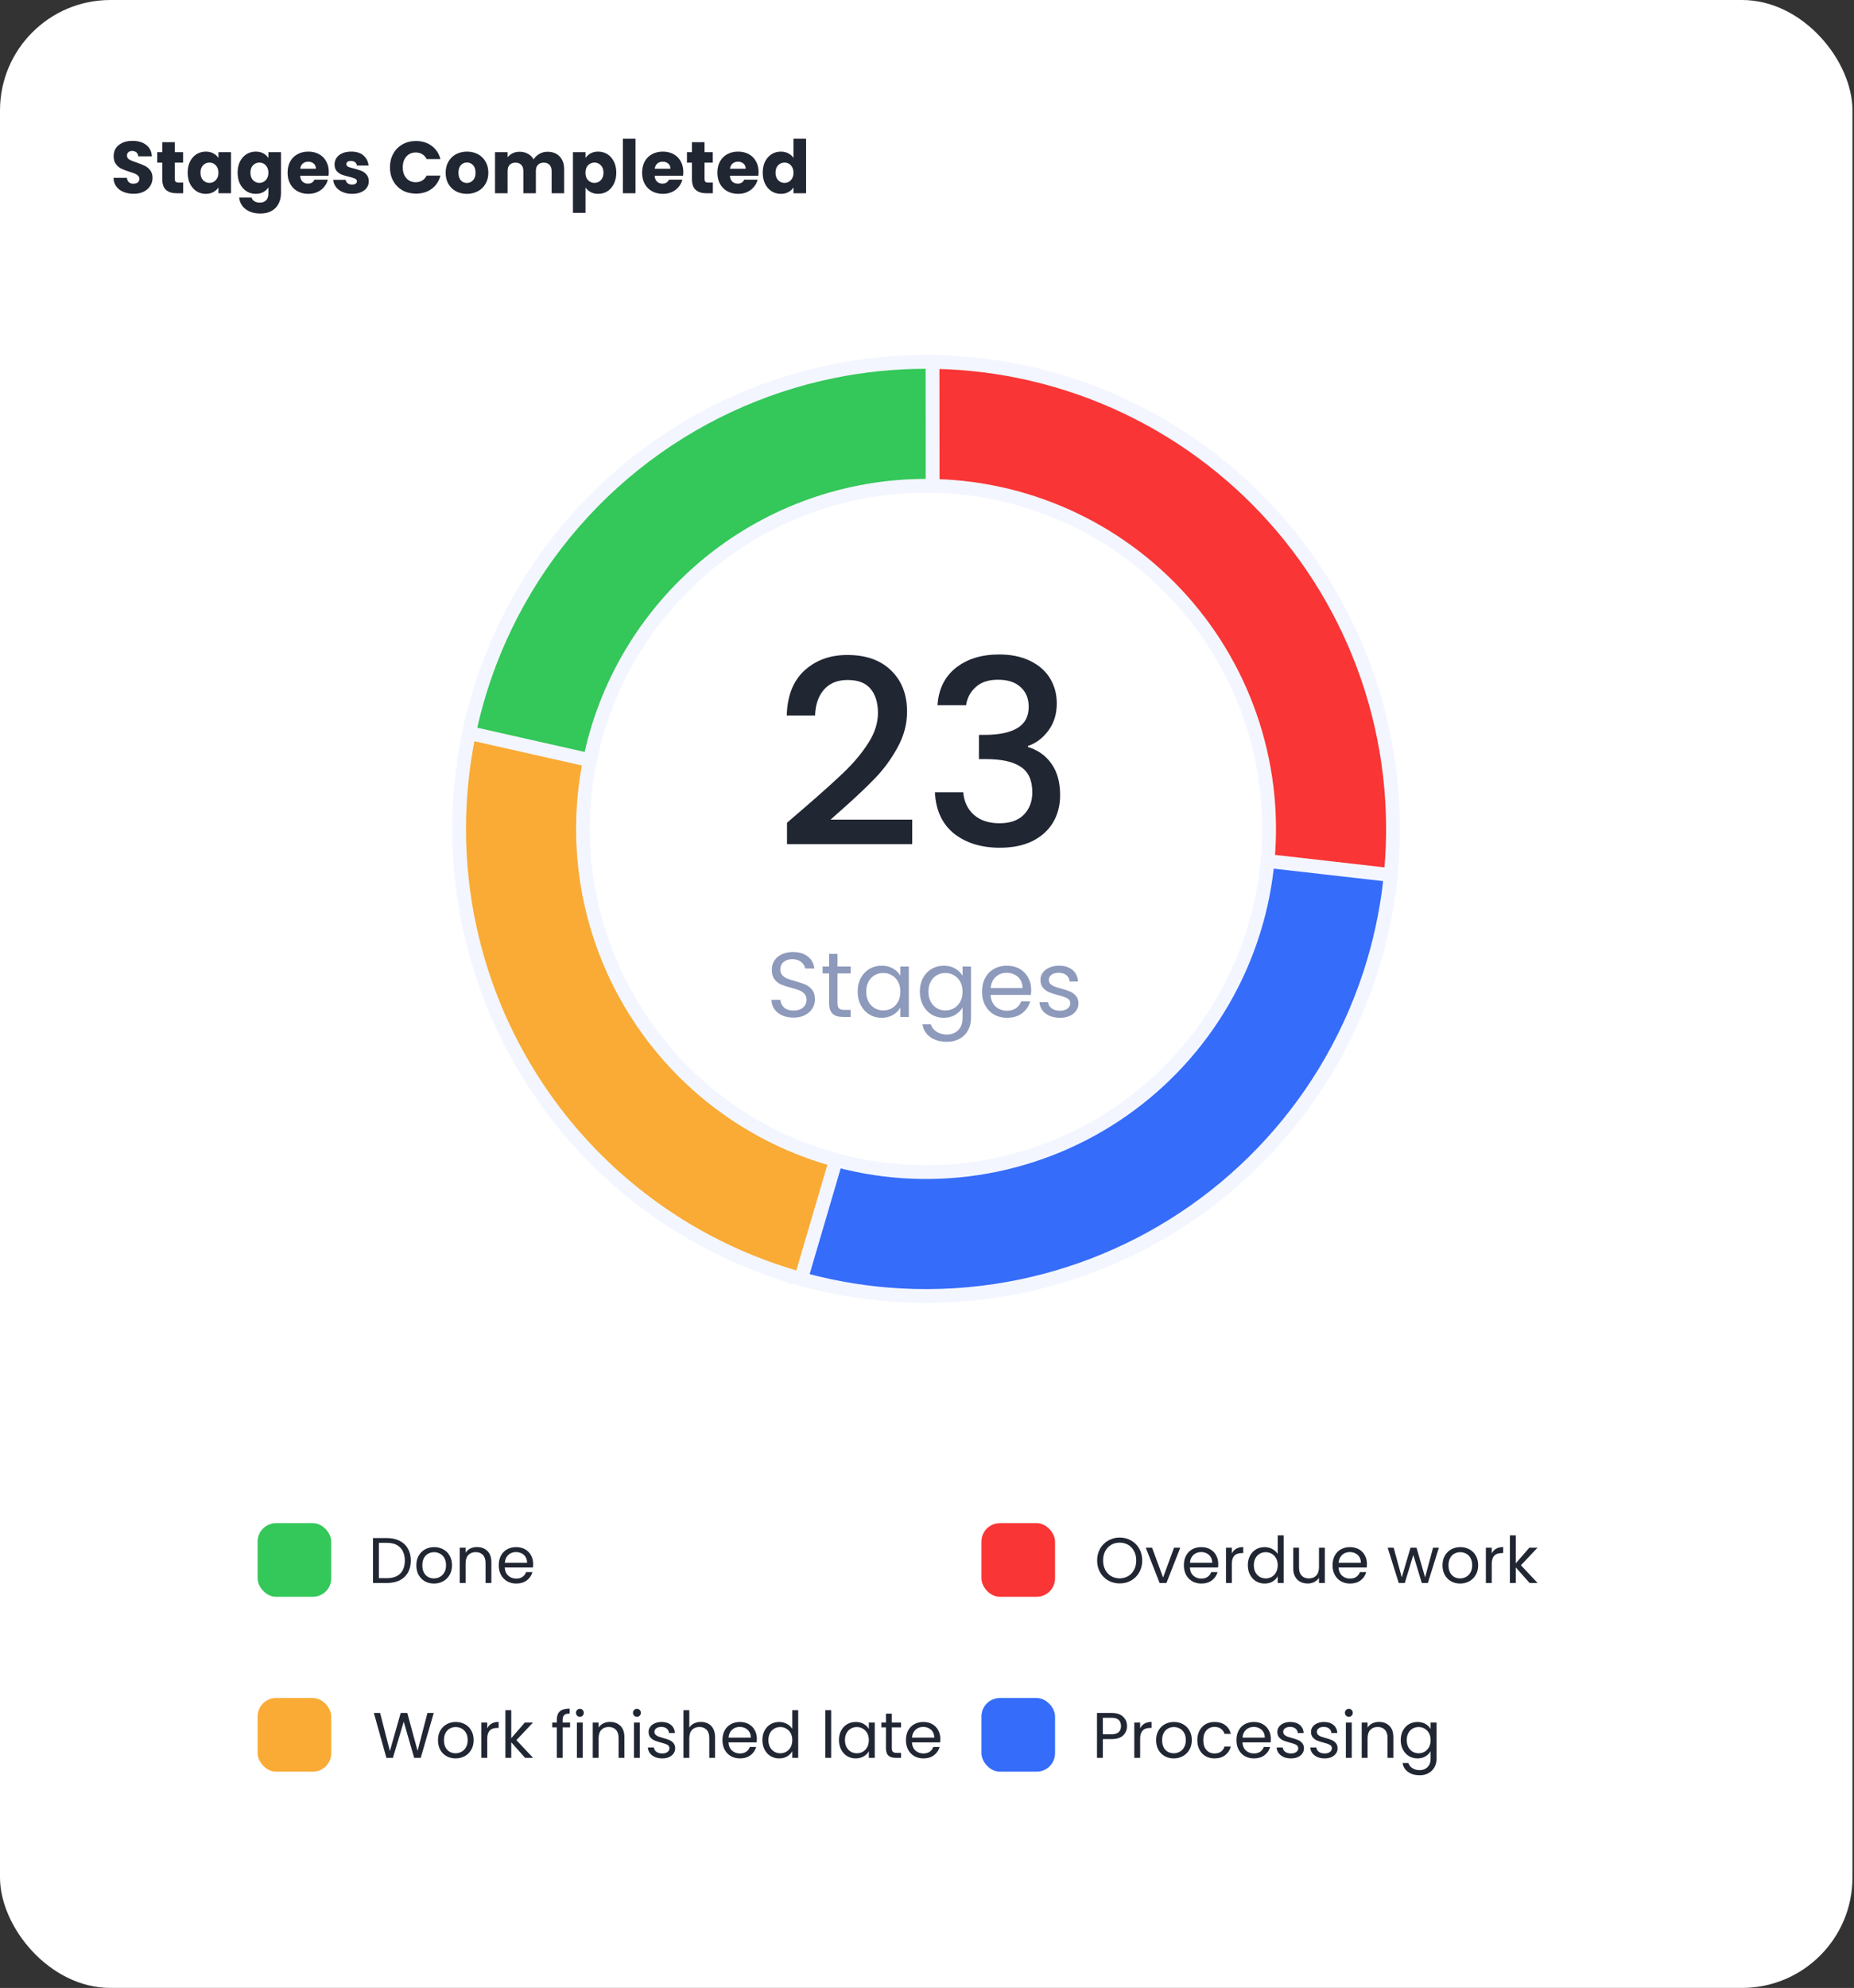 <svg width="403" height="432" viewBox="0 0 403 432" fill="none" xmlns="http://www.w3.org/2000/svg">
<rect x="0" y="0" width="403" height="432" fill="#333333" stroke="none"/>
<rect width="402.667" height="432" rx="24" fill="white"/>
<path d="M29.056 42.112C28.235 42.112 27.499 41.979 26.848 41.712C26.197 41.445 25.675 41.051 25.28 40.528C24.896 40.005 24.693 39.376 24.672 38.64H27.584C27.627 39.056 27.771 39.376 28.016 39.6C28.261 39.813 28.581 39.92 28.976 39.92C29.381 39.92 29.701 39.829 29.936 39.648C30.171 39.456 30.288 39.195 30.288 38.864C30.288 38.587 30.192 38.357 30 38.176C29.819 37.995 29.589 37.845 29.312 37.728C29.045 37.611 28.661 37.477 28.16 37.328C27.435 37.104 26.843 36.88 26.384 36.656C25.925 36.432 25.531 36.101 25.2 35.664C24.869 35.227 24.704 34.656 24.704 33.952C24.704 32.907 25.083 32.091 25.84 31.504C26.597 30.907 27.584 30.608 28.8 30.608C30.037 30.608 31.035 30.907 31.792 31.504C32.549 32.091 32.955 32.912 33.008 33.968H30.048C30.027 33.605 29.893 33.323 29.648 33.12C29.403 32.907 29.088 32.8 28.704 32.8C28.373 32.8 28.107 32.891 27.904 33.072C27.701 33.243 27.6 33.493 27.6 33.824C27.6 34.187 27.771 34.469 28.112 34.672C28.453 34.875 28.987 35.093 29.712 35.328C30.437 35.573 31.024 35.808 31.472 36.032C31.931 36.256 32.325 36.581 32.656 37.008C32.987 37.435 33.152 37.984 33.152 38.656C33.152 39.296 32.987 39.877 32.656 40.4C32.336 40.923 31.867 41.339 31.248 41.648C30.629 41.957 29.899 42.112 29.056 42.112ZM39.812 39.68V42H38.42C37.428 42 36.654 41.76 36.1 41.28C35.545 40.789 35.268 39.995 35.268 38.896V35.344H34.18V33.072H35.268V30.896H38.004V33.072H39.796V35.344H38.004V38.928C38.004 39.195 38.068 39.387 38.196 39.504C38.324 39.621 38.537 39.68 38.836 39.68H39.812ZM40.792 37.52C40.792 36.603 40.962 35.797 41.304 35.104C41.656 34.411 42.13 33.877 42.728 33.504C43.325 33.131 43.992 32.944 44.728 32.944C45.357 32.944 45.906 33.072 46.376 33.328C46.856 33.584 47.224 33.92 47.48 34.336V33.072H50.216V42H47.48V40.736C47.213 41.152 46.84 41.488 46.36 41.744C45.89 42 45.341 42.128 44.712 42.128C43.986 42.128 43.325 41.941 42.728 41.568C42.13 41.184 41.656 40.645 41.304 39.952C40.962 39.248 40.792 38.437 40.792 37.52ZM47.48 37.536C47.48 36.853 47.288 36.315 46.904 35.92C46.53 35.525 46.072 35.328 45.528 35.328C44.984 35.328 44.52 35.525 44.136 35.92C43.762 36.304 43.576 36.837 43.576 37.52C43.576 38.203 43.762 38.747 44.136 39.152C44.52 39.547 44.984 39.744 45.528 39.744C46.072 39.744 46.53 39.547 46.904 39.152C47.288 38.757 47.48 38.219 47.48 37.536ZM55.587 32.944C56.217 32.944 56.766 33.072 57.235 33.328C57.715 33.584 58.083 33.92 58.339 34.336V33.072H61.075V41.984C61.075 42.805 60.91 43.547 60.579 44.208C60.259 44.88 59.763 45.413 59.091 45.808C58.43 46.203 57.603 46.4 56.611 46.4C55.288 46.4 54.217 46.085 53.395 45.456C52.574 44.837 52.105 43.995 51.987 42.928H54.691C54.776 43.269 54.979 43.536 55.299 43.728C55.619 43.931 56.014 44.032 56.483 44.032C57.048 44.032 57.496 43.867 57.827 43.536C58.169 43.216 58.339 42.699 58.339 41.984V40.72C58.072 41.136 57.705 41.477 57.235 41.744C56.766 42 56.217 42.128 55.587 42.128C54.851 42.128 54.184 41.941 53.587 41.568C52.99 41.184 52.515 40.645 52.163 39.952C51.822 39.248 51.651 38.437 51.651 37.52C51.651 36.603 51.822 35.797 52.163 35.104C52.515 34.411 52.99 33.877 53.587 33.504C54.184 33.131 54.851 32.944 55.587 32.944ZM58.339 37.536C58.339 36.853 58.147 36.315 57.763 35.92C57.39 35.525 56.931 35.328 56.387 35.328C55.843 35.328 55.379 35.525 54.995 35.92C54.622 36.304 54.435 36.837 54.435 37.52C54.435 38.203 54.622 38.747 54.995 39.152C55.379 39.547 55.843 39.744 56.387 39.744C56.931 39.744 57.39 39.547 57.763 39.152C58.147 38.757 58.339 38.219 58.339 37.536ZM71.471 37.392C71.471 37.648 71.454 37.915 71.422 38.192H65.231C65.273 38.747 65.449 39.173 65.758 39.472C66.079 39.76 66.468 39.904 66.927 39.904C67.609 39.904 68.084 39.616 68.35 39.04H71.263C71.113 39.627 70.841 40.155 70.447 40.624C70.062 41.093 69.577 41.461 68.99 41.728C68.404 41.995 67.748 42.128 67.022 42.128C66.148 42.128 65.369 41.941 64.686 41.568C64.004 41.195 63.471 40.661 63.087 39.968C62.703 39.275 62.511 38.464 62.511 37.536C62.511 36.608 62.697 35.797 63.071 35.104C63.455 34.411 63.988 33.877 64.671 33.504C65.353 33.131 66.137 32.944 67.022 32.944C67.886 32.944 68.654 33.125 69.326 33.488C69.999 33.851 70.521 34.368 70.894 35.04C71.278 35.712 71.471 36.496 71.471 37.392ZM68.671 36.672C68.671 36.203 68.51 35.829 68.191 35.552C67.871 35.275 67.471 35.136 66.99 35.136C66.532 35.136 66.142 35.269 65.823 35.536C65.513 35.803 65.321 36.181 65.246 36.672H68.671ZM76.546 42.128C75.767 42.128 75.074 41.995 74.466 41.728C73.858 41.461 73.378 41.099 73.026 40.64C72.674 40.171 72.477 39.648 72.434 39.072H75.138C75.17 39.381 75.314 39.632 75.57 39.824C75.826 40.016 76.141 40.112 76.514 40.112C76.855 40.112 77.117 40.048 77.298 39.92C77.49 39.781 77.586 39.605 77.586 39.392C77.586 39.136 77.453 38.949 77.186 38.832C76.919 38.704 76.487 38.565 75.89 38.416C75.25 38.267 74.716 38.112 74.29 37.952C73.863 37.781 73.495 37.52 73.186 37.168C72.876 36.805 72.722 36.32 72.722 35.712C72.722 35.2 72.861 34.736 73.138 34.32C73.426 33.893 73.842 33.557 74.386 33.312C74.941 33.067 75.597 32.944 76.354 32.944C77.474 32.944 78.354 33.221 78.994 33.776C79.644 34.331 80.018 35.067 80.114 35.984H77.586C77.543 35.675 77.404 35.429 77.17 35.248C76.946 35.067 76.647 34.976 76.274 34.976C75.954 34.976 75.709 35.04 75.538 35.168C75.367 35.285 75.282 35.451 75.282 35.664C75.282 35.92 75.415 36.112 75.682 36.24C75.959 36.368 76.386 36.496 76.962 36.624C77.623 36.795 78.162 36.965 78.578 37.136C78.994 37.296 79.356 37.563 79.666 37.936C79.986 38.299 80.151 38.789 80.162 39.408C80.162 39.931 80.013 40.4 79.714 40.816C79.426 41.221 79.004 41.541 78.45 41.776C77.906 42.011 77.271 42.128 76.546 42.128ZM84.762 36.368C84.762 35.259 85.002 34.272 85.482 33.408C85.962 32.533 86.629 31.856 87.482 31.376C88.346 30.885 89.322 30.64 90.41 30.64C91.744 30.64 92.885 30.992 93.834 31.696C94.784 32.4 95.418 33.36 95.738 34.576H92.73C92.506 34.107 92.186 33.749 91.77 33.504C91.365 33.259 90.901 33.136 90.378 33.136C89.536 33.136 88.853 33.429 88.33 34.016C87.808 34.603 87.546 35.387 87.546 36.368C87.546 37.349 87.808 38.133 88.33 38.72C88.853 39.307 89.536 39.6 90.378 39.6C90.901 39.6 91.365 39.477 91.77 39.232C92.186 38.987 92.506 38.629 92.73 38.16H95.738C95.418 39.376 94.784 40.336 93.834 41.04C92.885 41.733 91.744 42.08 90.41 42.08C89.322 42.08 88.346 41.84 87.482 41.36C86.629 40.869 85.962 40.192 85.482 39.328C85.002 38.464 84.762 37.477 84.762 36.368ZM101.478 42.128C100.603 42.128 99.814 41.941 99.11 41.568C98.416 41.195 97.867 40.661 97.462 39.968C97.067 39.275 96.87 38.464 96.87 37.536C96.87 36.619 97.073 35.813 97.478 35.12C97.883 34.416 98.438 33.877 99.142 33.504C99.846 33.131 100.635 32.944 101.51 32.944C102.385 32.944 103.174 33.131 103.878 33.504C104.582 33.877 105.137 34.416 105.542 35.12C105.947 35.813 106.15 36.619 106.15 37.536C106.15 38.453 105.942 39.264 105.526 39.968C105.121 40.661 104.561 41.195 103.846 41.568C103.142 41.941 102.353 42.128 101.478 42.128ZM101.478 39.76C102.001 39.76 102.443 39.568 102.806 39.184C103.179 38.8 103.366 38.251 103.366 37.536C103.366 36.821 103.185 36.272 102.822 35.888C102.47 35.504 102.033 35.312 101.51 35.312C100.977 35.312 100.534 35.504 100.182 35.888C99.83 36.261 99.654 36.811 99.654 37.536C99.654 38.251 99.825 38.8 100.166 39.184C100.518 39.568 100.955 39.76 101.478 39.76ZM118.993 32.976C120.103 32.976 120.983 33.312 121.633 33.984C122.295 34.656 122.625 35.589 122.625 36.784V42H119.905V37.152C119.905 36.576 119.751 36.133 119.441 35.824C119.143 35.504 118.727 35.344 118.193 35.344C117.66 35.344 117.239 35.504 116.929 35.824C116.631 36.133 116.481 36.576 116.481 37.152V42H113.761V37.152C113.761 36.576 113.607 36.133 113.297 35.824C112.999 35.504 112.583 35.344 112.049 35.344C111.516 35.344 111.095 35.504 110.785 35.824C110.487 36.133 110.337 36.576 110.337 37.152V42H107.601V33.072H110.337V34.192C110.615 33.819 110.977 33.525 111.425 33.312C111.873 33.088 112.38 32.976 112.945 32.976C113.617 32.976 114.215 33.12 114.737 33.408C115.271 33.696 115.687 34.107 115.985 34.64C116.295 34.149 116.716 33.749 117.249 33.44C117.783 33.131 118.364 32.976 118.993 32.976ZM127.275 34.336C127.542 33.92 127.91 33.584 128.379 33.328C128.848 33.072 129.398 32.944 130.027 32.944C130.763 32.944 131.43 33.131 132.027 33.504C132.624 33.877 133.094 34.411 133.435 35.104C133.787 35.797 133.963 36.603 133.963 37.52C133.963 38.437 133.787 39.248 133.435 39.952C133.094 40.645 132.624 41.184 132.027 41.568C131.43 41.941 130.763 42.128 130.027 42.128C129.408 42.128 128.859 42 128.379 41.744C127.91 41.488 127.542 41.157 127.275 40.752V46.256H124.539V33.072H127.275V34.336ZM131.179 37.52C131.179 36.837 130.987 36.304 130.603 35.92C130.23 35.525 129.766 35.328 129.211 35.328C128.667 35.328 128.203 35.525 127.819 35.92C127.446 36.315 127.259 36.853 127.259 37.536C127.259 38.219 127.446 38.757 127.819 39.152C128.203 39.547 128.667 39.744 129.211 39.744C129.755 39.744 130.219 39.547 130.603 39.152C130.987 38.747 131.179 38.203 131.179 37.52ZM138.134 30.16V42H135.398V30.16H138.134ZM148.533 37.392C148.533 37.648 148.517 37.915 148.485 38.192H142.293C142.336 38.747 142.512 39.173 142.821 39.472C143.141 39.76 143.53 39.904 143.989 39.904C144.672 39.904 145.146 39.616 145.413 39.04H148.325C148.176 39.627 147.904 40.155 147.509 40.624C147.125 41.093 146.64 41.461 146.053 41.728C145.466 41.995 144.81 42.128 144.085 42.128C143.21 42.128 142.432 41.941 141.749 41.568C141.066 41.195 140.533 40.661 140.149 39.968C139.765 39.275 139.573 38.464 139.573 37.536C139.573 36.608 139.76 35.797 140.133 35.104C140.517 34.411 141.05 33.877 141.733 33.504C142.416 33.131 143.2 32.944 144.085 32.944C144.949 32.944 145.717 33.125 146.389 33.488C147.061 33.851 147.584 34.368 147.957 35.04C148.341 35.712 148.533 36.496 148.533 37.392ZM145.733 36.672C145.733 36.203 145.573 35.829 145.253 35.552C144.933 35.275 144.533 35.136 144.053 35.136C143.594 35.136 143.205 35.269 142.885 35.536C142.576 35.803 142.384 36.181 142.309 36.672H145.733ZM154.952 39.68V42H153.56C152.568 42 151.795 41.76 151.24 41.28C150.686 40.789 150.408 39.995 150.408 38.896V35.344H149.32V33.072H150.408V30.896H153.144V33.072H154.936V35.344H153.144V38.928C153.144 39.195 153.208 39.387 153.336 39.504C153.464 39.621 153.678 39.68 153.976 39.68H154.952ZM164.892 37.392C164.892 37.648 164.876 37.915 164.844 38.192H158.652C158.695 38.747 158.871 39.173 159.18 39.472C159.5 39.76 159.89 39.904 160.348 39.904C161.031 39.904 161.506 39.616 161.772 39.04H164.684C164.535 39.627 164.263 40.155 163.868 40.624C163.484 41.093 162.999 41.461 162.412 41.728C161.826 41.995 161.17 42.128 160.444 42.128C159.57 42.128 158.791 41.941 158.108 41.568C157.426 41.195 156.892 40.661 156.508 39.968C156.124 39.275 155.932 38.464 155.932 37.536C155.932 36.608 156.119 35.797 156.492 35.104C156.876 34.411 157.41 33.877 158.092 33.504C158.775 33.131 159.559 32.944 160.444 32.944C161.308 32.944 162.076 33.125 162.748 33.488C163.42 33.851 163.943 34.368 164.316 35.04C164.7 35.712 164.892 36.496 164.892 37.392ZM162.092 36.672C162.092 36.203 161.932 35.829 161.612 35.552C161.292 35.275 160.892 35.136 160.412 35.136C159.954 35.136 159.564 35.269 159.244 35.536C158.935 35.803 158.743 36.181 158.668 36.672H162.092ZM165.792 37.52C165.792 36.603 165.962 35.797 166.304 35.104C166.656 34.411 167.13 33.877 167.728 33.504C168.325 33.131 168.992 32.944 169.728 32.944C170.314 32.944 170.848 33.067 171.328 33.312C171.818 33.557 172.202 33.888 172.48 34.304V30.16H175.216V42H172.48V40.72C172.224 41.147 171.856 41.488 171.376 41.744C170.906 42 170.357 42.128 169.728 42.128C168.992 42.128 168.325 41.941 167.728 41.568C167.13 41.184 166.656 40.645 166.304 39.952C165.962 39.248 165.792 38.437 165.792 37.52ZM172.48 37.536C172.48 36.853 172.288 36.315 171.904 35.92C171.53 35.525 171.072 35.328 170.528 35.328C169.984 35.328 169.52 35.525 169.136 35.92C168.762 36.304 168.576 36.837 168.576 37.52C168.576 38.203 168.762 38.747 169.136 39.152C169.52 39.547 169.984 39.744 170.528 39.744C171.072 39.744 171.53 39.547 171.904 39.152C172.288 38.757 172.48 38.219 172.48 37.536Z" fill="#212633"/>
<path d="M201.164 80.141C215.266 80.123 229.213 83.088 242.088 88.841C254.964 94.594 266.477 103.005 275.872 113.523C285.266 124.04 292.33 136.425 296.6 149.866C300.869 163.306 302.248 177.498 300.645 191.509L276.869 188.788C278.088 178.131 277.039 167.335 273.792 157.111C270.544 146.887 265.17 137.466 258.024 129.465C250.877 121.465 242.12 115.067 232.325 110.69C222.531 106.314 211.922 104.059 201.195 104.073L201.164 80.141Z" fill="white"/>
<path d="M199.695 104.075L199.697 105.575L201.197 105.573C211.713 105.559 222.112 107.77 231.714 112.06C241.315 116.35 249.9 122.622 256.905 130.465C263.911 138.307 269.178 147.543 272.362 157.565C275.546 167.588 276.574 178.17 275.378 188.618L275.208 190.108L276.698 190.279L300.474 192.999L301.965 193.17L302.135 191.679C302.912 184.886 302.999 178.051 302.405 171.278C301.756 163.871 300.293 156.537 298.03 149.412C293.696 135.77 286.526 123.198 276.99 112.523C267.455 101.848 255.769 93.311 242.7 87.472C235.874 84.421 228.752 82.144 221.465 80.666C214.801 79.315 207.999 78.633 201.162 78.641L199.662 78.643L199.664 80.143L199.695 104.075Z" fill="#F93535" stroke="#F3F6FF" stroke-width="3"/>
<path d="M300.649 191.477C298.996 205.963 294.196 219.912 286.585 232.347C278.973 244.782 268.735 255.402 256.587 263.464C244.439 271.525 230.675 276.833 216.26 279.015C201.845 281.197 187.127 280.201 173.137 276.096L179.875 253.132C190.517 256.255 201.713 257.013 212.678 255.353C223.644 253.693 234.114 249.656 243.355 243.523C252.595 237.391 260.384 229.312 266.173 219.853C271.963 210.394 275.615 199.783 276.872 188.764L300.649 191.477Z" fill="white"/>
<path d="M172.715 277.535L172.716 277.535L172.716 277.535L172.716 277.535L172.716 277.535L172.716 277.535L172.716 277.535L172.716 277.535L172.716 277.535L172.716 277.535L172.716 277.535L172.716 277.535L172.716 277.535L172.716 277.535L172.716 277.535L172.716 277.535L172.716 277.535L172.716 277.535L172.716 277.535L172.716 277.535L172.716 277.535L172.716 277.535L172.716 277.535L172.716 277.535L172.716 277.535L172.716 277.535L172.716 277.535L172.716 277.535L172.716 277.535L172.716 277.535L172.716 277.535L172.716 277.535L172.716 277.535L172.716 277.535L172.716 277.535L172.716 277.535L172.716 277.535L172.716 277.535L172.716 277.535L172.716 277.535L172.716 277.535L172.716 277.535L172.716 277.535L172.716 277.535L172.716 277.535L172.716 277.535L172.716 277.535L172.716 277.535L172.716 277.535L172.716 277.535L172.716 277.535L172.716 277.535L172.716 277.535L172.716 277.535L172.716 277.535L172.716 277.535L172.716 277.535L172.716 277.535L172.716 277.535L172.716 277.535L172.716 277.535L172.716 277.535L172.716 277.535L172.716 277.535L172.716 277.535L172.716 277.535L172.717 277.535L172.717 277.535L172.717 277.535L172.717 277.535L172.717 277.535L172.717 277.535L172.717 277.535L172.717 277.535L172.717 277.535L172.717 277.535L172.717 277.535L172.717 277.535L172.717 277.535L172.717 277.535L172.717 277.535L172.717 277.535L172.717 277.535L172.717 277.535L172.717 277.535L172.717 277.535L172.717 277.535L172.717 277.535L172.717 277.535L172.717 277.535L172.717 277.535L172.717 277.535L172.717 277.535L172.717 277.535L172.717 277.535L172.717 277.536L172.717 277.536L172.717 277.536L172.717 277.536L172.717 277.536L172.717 277.536L172.717 277.536L172.717 277.536L172.717 277.536L172.717 277.536L172.717 277.536L172.717 277.536L172.717 277.536L172.717 277.536L172.717 277.536L172.717 277.536L172.717 277.536L172.717 277.536L172.717 277.536L172.717 277.536L172.717 277.536L172.717 277.536L172.717 277.536L172.717 277.536L172.717 277.536L172.717 277.536L172.717 277.536L172.717 277.536L172.717 277.536L172.717 277.536L172.717 277.536L172.717 277.536L172.717 277.536L172.717 277.536L172.717 277.536L172.717 277.536L172.717 277.536L172.718 277.536L172.718 277.536L172.718 277.536L172.718 277.536L172.718 277.536L172.718 277.536L172.718 277.536L172.718 277.536L172.718 277.536L172.718 277.536L172.718 277.536L172.718 277.536L172.718 277.536L172.718 277.536L172.718 277.536L172.718 277.536L172.718 277.536L172.718 277.536L172.718 277.536L172.718 277.536L172.718 277.536L172.718 277.536L172.718 277.536L172.718 277.536L172.718 277.536L172.718 277.536L172.718 277.536L172.718 277.536L172.718 277.536L172.718 277.536L172.718 277.536L172.718 277.536L172.718 277.536L172.718 277.536L172.718 277.536L172.718 277.536L172.718 277.536L172.718 277.536L172.718 277.536L172.718 277.536L172.718 277.536L172.718 277.536L172.718 277.536L172.718 277.536L172.718 277.536L172.718 277.536L172.718 277.536L172.718 277.536L172.718 277.536L172.718 277.536L172.718 277.536L172.718 277.536L172.718 277.536L172.718 277.536L172.718 277.536L172.718 277.536L172.718 277.536L172.718 277.536L172.718 277.536L172.718 277.536L172.718 277.536L172.718 277.536L172.718 277.536L172.718 277.536L172.718 277.536L172.718 277.536L172.719 277.536L172.719 277.536L172.719 277.536L172.719 277.536L172.719 277.536L172.719 277.536L172.719 277.536L172.719 277.536L172.719 277.536L172.719 277.536L172.719 277.536L172.719 277.536L172.719 277.536L172.719 277.536L172.719 277.536L172.719 277.536L172.719 277.536L172.719 277.536L172.719 277.536L172.719 277.536L172.719 277.536L172.719 277.536L172.719 277.536L172.719 277.536L172.719 277.536L172.719 277.536L172.719 277.536L172.719 277.536L172.719 277.536L172.719 277.536L172.719 277.536L172.719 277.536L172.719 277.536L172.719 277.536L172.719 277.536L172.719 277.536L172.719 277.536L172.719 277.536L172.719 277.536L172.719 277.536L172.719 277.536L172.719 277.536L172.719 277.536L172.719 277.536L172.719 277.536L172.719 277.536L172.719 277.536L172.719 277.536L172.719 277.536L172.719 277.536L172.719 277.536L172.719 277.536L172.719 277.536L172.719 277.536L172.719 277.536L172.719 277.536L172.719 277.536L172.719 277.536L172.719 277.536L172.719 277.536L172.719 277.536L172.719 277.536L172.719 277.536L172.719 277.536L172.719 277.536L172.719 277.536L172.72 277.536L172.72 277.536L172.72 277.536L172.72 277.536L172.72 277.536L172.72 277.536L172.72 277.536L172.72 277.536L172.72 277.536L172.72 277.536L172.72 277.536L172.72 277.536L172.72 277.536L172.72 277.536L172.72 277.536L172.72 277.536L172.72 277.536L172.72 277.536L172.72 277.536L172.72 277.536L172.72 277.536L172.72 277.536L172.72 277.536L172.72 277.536L172.72 277.536L172.72 277.536L172.72 277.536L172.72 277.536L172.72 277.536L172.72 277.536L172.72 277.536L172.72 277.536L172.72 277.536L172.72 277.536L172.72 277.536L172.72 277.536L172.72 277.536L172.72 277.536L172.72 277.536L172.72 277.536L172.72 277.536L172.72 277.536L172.72 277.536L172.72 277.536L172.72 277.536L172.72 277.536L172.72 277.536L172.72 277.536L172.72 277.536L172.72 277.536L172.72 277.536L172.72 277.536L172.72 277.536L172.72 277.536L172.72 277.536L172.72 277.536L172.72 277.537L172.72 277.537L172.72 277.537L172.72 277.537L172.72 277.537L172.72 277.537L172.72 277.537L172.72 277.537L172.72 277.537L172.72 277.537L172.72 277.537L172.721 277.537L172.721 277.537L172.721 277.537L172.721 277.537L172.721 277.537L172.721 277.537L172.721 277.537L172.721 277.537L172.721 277.537L172.721 277.537L172.721 277.537L172.721 277.537L172.721 277.537L172.721 277.537L172.721 277.537L172.721 277.537L172.721 277.537L172.721 277.537L172.721 277.537L172.721 277.537L172.721 277.537L172.721 277.537L172.721 277.537L172.721 277.537L172.721 277.537L172.721 277.537L172.721 277.537L172.721 277.537L172.721 277.537L172.721 277.537L172.721 277.537L172.721 277.537L172.721 277.537L172.721 277.537L172.721 277.537L172.721 277.537L172.721 277.537L172.721 277.537L172.721 277.537L172.721 277.537L172.721 277.537L172.721 277.537L172.721 277.537L172.721 277.537L172.721 277.537L172.721 277.537L172.721 277.537L172.721 277.537L172.721 277.537L172.721 277.537L172.721 277.537L172.721 277.537L172.721 277.537L172.721 277.537L172.721 277.537L172.721 277.537L172.721 277.537L172.721 277.537L172.721 277.537L172.721 277.537L172.721 277.537L172.721 277.537L172.721 277.537L172.721 277.537L172.721 277.537L172.721 277.537L172.722 277.537L172.722 277.537L172.722 277.537L172.722 277.537L172.722 277.537L172.722 277.537L172.722 277.537L172.722 277.537L172.722 277.537L172.722 277.537L172.722 277.537L172.722 277.537L172.722 277.537L172.722 277.537L172.722 277.537L172.722 277.537L172.722 277.537L172.722 277.537L172.722 277.537L172.722 277.537L172.722 277.537L172.722 277.537L172.722 277.537L172.722 277.537L172.722 277.537L172.722 277.537L172.722 277.537L172.722 277.537L172.722 277.537L172.722 277.537L172.722 277.537L172.722 277.537L172.722 277.537L172.722 277.537L172.722 277.537L172.722 277.537L172.722 277.537L172.722 277.537L172.722 277.537L172.722 277.537L172.722 277.537L172.722 277.537L172.722 277.537L172.722 277.537L172.722 277.537L172.722 277.537L172.722 277.537L172.722 277.537L172.722 277.537L172.722 277.537L172.722 277.537L172.722 277.537L172.722 277.537L172.722 277.537L172.722 277.537L172.722 277.537L172.722 277.537L172.722 277.537L172.722 277.537L172.722 277.537L172.722 277.537L172.722 277.537L172.722 277.537C172.723 277.537 172.723 277.537 172.723 277.537C172.723 277.537 172.723 277.537 172.723 277.537C172.723 277.537 172.723 277.537 172.723 277.537C172.723 277.537 172.723 277.537 172.723 277.537C179.282 279.461 185.999 280.712 192.771 281.283C200.656 281.947 208.615 281.689 216.484 280.498C231.116 278.283 245.086 272.896 257.417 264.714C269.747 256.531 280.139 245.751 287.864 233.13C292.02 226.341 295.349 219.108 297.801 211.584C299.907 205.12 301.364 198.442 302.139 191.647L302.309 190.157L300.819 189.987L277.042 187.274L275.552 187.104L275.382 188.594C274.149 199.396 270.57 209.798 264.894 219.07C259.218 228.343 251.584 236.262 242.525 242.274C233.467 248.285 223.203 252.243 212.454 253.87C201.705 255.497 190.729 254.754 180.298 251.693L178.858 251.271L178.436 252.71L171.698 275.673L171.275 277.113L172.715 277.535ZM172.715 277.535V277.535Z" fill="#356CF9" stroke="#F3F6FF" stroke-width="3"/>
<path d="M173.095 276.083C148.669 268.905 127.901 252.68 115.025 230.717C102.149 208.754 98.134 182.706 103.8 157.886L127.132 163.212C122.822 182.093 125.875 201.906 135.67 218.613C145.464 235.32 161.262 247.662 179.843 253.123L173.095 276.083Z" fill="white"/>
<path d="M181.282 253.546L181.705 252.107L180.266 251.684C162.052 246.331 146.565 234.232 136.964 217.855C127.362 201.477 124.369 182.054 128.594 163.546L128.928 162.083L127.465 161.749L104.134 156.423L102.671 156.089L102.338 157.553L102.334 157.571L102.329 157.59C102.329 157.59 102.329 157.59 102.329 157.59C100.807 164.273 99.975 171.042 99.819 177.799C99.388 196.503 104.134 215.107 113.731 231.475C123.327 247.844 137.242 261.072 153.774 269.831C159.757 273.002 166.084 275.586 172.672 277.523L174.111 277.946L174.534 276.506L181.282 253.546Z" fill="#F9AB35" stroke="#F3F6FF" stroke-width="3"/>
<path d="M103.741 158.141C108.732 136.013 121.097 116.24 138.807 102.066C156.518 87.892 178.521 80.161 201.205 80.141L201.225 104.073C183.97 104.088 167.233 109.969 153.761 120.75C140.289 131.532 130.883 146.574 127.086 163.406L103.741 158.141Z" fill="white"/>
<path d="M126.756 164.87L128.22 165.2L128.55 163.736C132.271 147.236 141.492 132.491 154.698 121.922C167.904 111.353 184.312 105.587 201.227 105.573L202.727 105.571L202.725 104.071L202.705 80.14L202.703 78.64L201.203 78.641C194.344 78.647 187.545 79.348 180.905 80.71C165.258 83.918 150.491 90.795 137.87 100.895C125.25 110.995 115.304 123.897 108.744 138.46C105.961 144.64 103.787 151.12 102.278 157.811L101.948 159.275L103.411 159.605L126.756 164.87Z" fill="#34C759" stroke="#F3F6FF" stroke-width="3"/>
<path d="M175.102 175.32C178.686 172.221 181.505 169.683 183.558 167.704C185.649 165.688 187.385 163.597 188.766 161.432C190.148 159.267 190.838 157.101 190.838 154.936C190.838 152.696 190.297 150.941 189.214 149.672C188.169 148.403 186.508 147.768 184.23 147.768C182.028 147.768 180.31 148.477 179.078 149.896C177.884 151.277 177.249 153.144 177.174 155.496H171.014C171.126 151.24 172.396 147.992 174.822 145.752C177.286 143.475 180.404 142.336 184.174 142.336C188.244 142.336 191.417 143.456 193.694 145.696C196.009 147.936 197.166 150.923 197.166 154.656C197.166 157.344 196.476 159.939 195.094 162.44C193.75 164.904 192.126 167.125 190.222 169.104C188.356 171.045 185.966 173.304 183.054 175.88L180.534 178.12H198.286V183.44H171.07V178.792L175.102 175.32ZM203.782 153.256C204.006 149.784 205.332 147.077 207.758 145.136C210.222 143.195 213.358 142.224 217.166 142.224C219.78 142.224 222.038 142.691 223.942 143.624C225.846 144.557 227.284 145.827 228.254 147.432C229.225 149.037 229.71 150.848 229.71 152.864C229.71 155.179 229.094 157.157 227.862 158.8C226.63 160.443 225.156 161.544 223.438 162.104V162.328C225.641 163 227.358 164.232 228.59 166.024C229.822 167.779 230.438 170.037 230.438 172.8C230.438 175.003 229.934 176.963 228.926 178.68C227.918 180.397 226.425 181.76 224.446 182.768C222.468 183.739 220.097 184.224 217.334 184.224C213.302 184.224 209.98 183.197 207.366 181.144C204.79 179.053 203.409 176.067 203.222 172.184H209.382C209.532 174.163 210.297 175.787 211.678 177.056C213.06 178.288 214.926 178.904 217.278 178.904C219.556 178.904 221.31 178.288 222.542 177.056C223.774 175.787 224.39 174.163 224.39 172.184C224.39 169.571 223.55 167.723 221.87 166.64C220.228 165.52 217.689 164.96 214.254 164.96H212.798V159.696H214.31C217.334 159.659 219.63 159.155 221.198 158.184C222.804 157.213 223.606 155.683 223.606 153.592C223.606 151.8 223.028 150.381 221.87 149.336C220.713 148.253 219.07 147.712 216.942 147.712C214.852 147.712 213.228 148.253 212.07 149.336C210.913 150.381 210.222 151.688 209.998 153.256H203.782Z" fill="#212633"/>
<path d="M172.506 221.14C171.586 221.14 170.76 220.98 170.026 220.66C169.306 220.327 168.74 219.873 168.326 219.3C167.913 218.713 167.7 218.04 167.686 217.28H169.626C169.693 217.933 169.96 218.487 170.426 218.94C170.906 219.38 171.6 219.6 172.506 219.6C173.373 219.6 174.053 219.387 174.546 218.96C175.053 218.52 175.306 217.96 175.306 217.28C175.306 216.747 175.16 216.313 174.866 215.98C174.573 215.647 174.206 215.393 173.766 215.22C173.326 215.047 172.733 214.86 171.986 214.66C171.066 214.42 170.326 214.18 169.766 213.94C169.22 213.7 168.746 213.327 168.346 212.82C167.96 212.3 167.766 211.607 167.766 210.74C167.766 209.98 167.96 209.307 168.346 208.72C168.733 208.133 169.273 207.68 169.966 207.36C170.673 207.04 171.48 206.88 172.386 206.88C173.693 206.88 174.76 207.207 175.586 207.86C176.426 208.513 176.9 209.38 177.006 210.46H175.006C174.94 209.927 174.66 209.46 174.166 209.06C173.673 208.647 173.02 208.44 172.206 208.44C171.446 208.44 170.826 208.64 170.346 209.04C169.866 209.427 169.626 209.973 169.626 210.68C169.626 211.187 169.766 211.6 170.046 211.92C170.34 212.24 170.693 212.487 171.106 212.66C171.533 212.82 172.126 213.007 172.886 213.22C173.806 213.473 174.546 213.727 175.106 213.98C175.666 214.22 176.146 214.6 176.546 215.12C176.946 215.627 177.146 216.32 177.146 217.2C177.146 217.88 176.966 218.52 176.606 219.12C176.246 219.72 175.713 220.207 175.006 220.58C174.3 220.953 173.466 221.14 172.506 221.14ZM182.044 211.54V218C182.044 218.533 182.158 218.913 182.384 219.14C182.611 219.353 183.004 219.46 183.564 219.46H184.904V221H183.264C182.251 221 181.491 220.767 180.984 220.3C180.478 219.833 180.224 219.067 180.224 218V211.54H178.804V210.04H180.224V207.28H182.044V210.04H184.904V211.54H182.044ZM186.43 215.48C186.43 214.36 186.656 213.38 187.11 212.54C187.563 211.687 188.183 211.027 188.97 210.56C189.77 210.093 190.656 209.86 191.63 209.86C192.59 209.86 193.423 210.067 194.13 210.48C194.836 210.893 195.363 211.413 195.71 212.04V210.04H197.55V221H195.71V218.96C195.35 219.6 194.81 220.133 194.09 220.56C193.383 220.973 192.556 221.18 191.61 221.18C190.636 221.18 189.756 220.94 188.97 220.46C188.183 219.98 187.563 219.307 187.11 218.44C186.656 217.573 186.43 216.587 186.43 215.48ZM195.71 215.5C195.71 214.673 195.543 213.953 195.21 213.34C194.876 212.727 194.423 212.26 193.85 211.94C193.29 211.607 192.67 211.44 191.99 211.44C191.31 211.44 190.69 211.6 190.13 211.92C189.57 212.24 189.123 212.707 188.79 213.32C188.456 213.933 188.29 214.653 188.29 215.48C188.29 216.32 188.456 217.053 188.79 217.68C189.123 218.293 189.57 218.767 190.13 219.1C190.69 219.42 191.31 219.58 191.99 219.58C192.67 219.58 193.29 219.42 193.85 219.1C194.423 218.767 194.876 218.293 195.21 217.68C195.543 217.053 195.71 216.327 195.71 215.5ZM205.145 209.86C206.092 209.86 206.919 210.067 207.625 210.48C208.345 210.893 208.879 211.413 209.225 212.04V210.04H211.065V221.24C211.065 222.24 210.852 223.127 210.425 223.9C209.999 224.687 209.385 225.3 208.585 225.74C207.799 226.18 206.879 226.4 205.825 226.4C204.385 226.4 203.185 226.06 202.225 225.38C201.265 224.7 200.699 223.773 200.525 222.6H202.325C202.525 223.267 202.939 223.8 203.565 224.2C204.192 224.613 204.945 224.82 205.825 224.82C206.825 224.82 207.639 224.507 208.265 223.88C208.905 223.253 209.225 222.373 209.225 221.24V218.94C208.865 219.58 208.332 220.113 207.625 220.54C206.919 220.967 206.092 221.18 205.145 221.18C204.172 221.18 203.285 220.94 202.485 220.46C201.699 219.98 201.079 219.307 200.625 218.44C200.172 217.573 199.945 216.587 199.945 215.48C199.945 214.36 200.172 213.38 200.625 212.54C201.079 211.687 201.699 211.027 202.485 210.56C203.285 210.093 204.172 209.86 205.145 209.86ZM209.225 215.5C209.225 214.673 209.059 213.953 208.725 213.34C208.392 212.727 207.939 212.26 207.365 211.94C206.805 211.607 206.185 211.44 205.505 211.44C204.825 211.44 204.205 211.6 203.645 211.92C203.085 212.24 202.639 212.707 202.305 213.32C201.972 213.933 201.805 214.653 201.805 215.48C201.805 216.32 201.972 217.053 202.305 217.68C202.639 218.293 203.085 218.767 203.645 219.1C204.205 219.42 204.825 219.58 205.505 219.58C206.185 219.58 206.805 219.42 207.365 219.1C207.939 218.767 208.392 218.293 208.725 217.68C209.059 217.053 209.225 216.327 209.225 215.5ZM224.141 215.1C224.141 215.447 224.121 215.813 224.081 216.2H215.321C215.388 217.28 215.754 218.127 216.421 218.74C217.101 219.34 217.921 219.64 218.881 219.64C219.668 219.64 220.321 219.46 220.841 219.1C221.374 218.727 221.748 218.233 221.961 217.62H223.921C223.628 218.673 223.041 219.533 222.161 220.2C221.281 220.853 220.188 221.18 218.881 221.18C217.841 221.18 216.908 220.947 216.081 220.48C215.268 220.013 214.628 219.353 214.161 218.5C213.694 217.633 213.461 216.633 213.461 215.5C213.461 214.367 213.688 213.373 214.141 212.52C214.594 211.667 215.228 211.013 216.041 210.56C216.868 210.093 217.814 209.86 218.881 209.86C219.921 209.86 220.841 210.087 221.641 210.54C222.441 210.993 223.054 211.62 223.481 212.42C223.921 213.207 224.141 214.1 224.141 215.1ZM222.261 214.72C222.261 214.027 222.108 213.433 221.801 212.94C221.494 212.433 221.074 212.053 220.541 211.8C220.021 211.533 219.441 211.4 218.801 211.4C217.881 211.4 217.094 211.693 216.441 212.28C215.801 212.867 215.434 213.68 215.341 214.72H222.261ZM230.423 221.18C229.583 221.18 228.83 221.04 228.163 220.76C227.497 220.467 226.97 220.067 226.583 219.56C226.197 219.04 225.983 218.447 225.943 217.78H227.823C227.877 218.327 228.13 218.773 228.583 219.12C229.05 219.467 229.657 219.64 230.403 219.64C231.097 219.64 231.643 219.487 232.043 219.18C232.443 218.873 232.643 218.487 232.643 218.02C232.643 217.54 232.43 217.187 232.003 216.96C231.577 216.72 230.917 216.487 230.023 216.26C229.21 216.047 228.543 215.833 228.023 215.62C227.517 215.393 227.077 215.067 226.703 214.64C226.343 214.2 226.163 213.627 226.163 212.92C226.163 212.36 226.33 211.847 226.663 211.38C226.997 210.913 227.47 210.547 228.083 210.28C228.697 210 229.397 209.86 230.183 209.86C231.397 209.86 232.377 210.167 233.123 210.78C233.87 211.393 234.27 212.233 234.323 213.3H232.503C232.463 212.727 232.23 212.267 231.803 211.92C231.39 211.573 230.83 211.4 230.123 211.4C229.47 211.4 228.95 211.54 228.563 211.82C228.177 212.1 227.983 212.467 227.983 212.92C227.983 213.28 228.097 213.58 228.323 213.82C228.563 214.047 228.857 214.233 229.203 214.38C229.563 214.513 230.057 214.667 230.683 214.84C231.47 215.053 232.11 215.267 232.603 215.48C233.097 215.68 233.517 215.987 233.863 216.4C234.223 216.813 234.41 217.353 234.423 218.02C234.423 218.62 234.257 219.16 233.923 219.64C233.59 220.12 233.117 220.5 232.503 220.78C231.903 221.047 231.21 221.18 230.423 221.18Z" fill="#8E9ABB"/>
<rect x="56" y="331" width="16" height="16" rx="4" fill="#34C759"/>
<path d="M84.116 334.242C85.18 334.242 86.099 334.443 86.874 334.844C87.658 335.236 88.255 335.801 88.666 336.538C89.086 337.275 89.296 338.143 89.296 339.142C89.296 340.141 89.086 341.009 88.666 341.746C88.255 342.474 87.658 343.034 86.874 343.426C86.099 343.809 85.18 344 84.116 344H81.078V334.242H84.116ZM84.116 342.95C85.376 342.95 86.337 342.619 87 341.956C87.663 341.284 87.994 340.346 87.994 339.142C87.994 337.929 87.658 336.981 86.986 336.3C86.323 335.619 85.367 335.278 84.116 335.278H82.352V342.95H84.116ZM94.322 344.126C93.604 344.126 92.95 343.963 92.362 343.636C91.784 343.309 91.326 342.847 90.99 342.25C90.664 341.643 90.5 340.943 90.5 340.15C90.5 339.366 90.668 338.675 91.004 338.078C91.35 337.471 91.816 337.009 92.404 336.692C92.992 336.365 93.65 336.202 94.378 336.202C95.106 336.202 95.764 336.365 96.352 336.692C96.94 337.009 97.402 337.467 97.738 338.064C98.084 338.661 98.256 339.357 98.256 340.15C98.256 340.943 98.079 341.643 97.724 342.25C97.379 342.847 96.908 343.309 96.31 343.636C95.713 343.963 95.05 344.126 94.322 344.126ZM94.322 343.006C94.78 343.006 95.209 342.899 95.61 342.684C96.012 342.469 96.334 342.147 96.576 341.718C96.828 341.289 96.954 340.766 96.954 340.15C96.954 339.534 96.833 339.011 96.59 338.582C96.348 338.153 96.03 337.835 95.638 337.63C95.246 337.415 94.822 337.308 94.364 337.308C93.898 337.308 93.468 337.415 93.076 337.63C92.694 337.835 92.386 338.153 92.152 338.582C91.919 339.011 91.802 339.534 91.802 340.15C91.802 340.775 91.914 341.303 92.138 341.732C92.372 342.161 92.68 342.483 93.062 342.698C93.445 342.903 93.865 343.006 94.322 343.006ZM103.67 336.188C104.603 336.188 105.359 336.473 105.938 337.042C106.516 337.602 106.806 338.414 106.806 339.478V344H105.546V339.66C105.546 338.895 105.354 338.311 104.972 337.91C104.589 337.499 104.066 337.294 103.404 337.294C102.732 337.294 102.195 337.504 101.794 337.924C101.402 338.344 101.206 338.955 101.206 339.758V344H99.931V336.328H101.206V337.42C101.458 337.028 101.798 336.725 102.228 336.51C102.666 336.295 103.147 336.188 103.67 336.188ZM115.887 339.87C115.887 340.113 115.873 340.369 115.845 340.64H109.713C109.759 341.396 110.016 341.989 110.483 342.418C110.959 342.838 111.533 343.048 112.205 343.048C112.755 343.048 113.213 342.922 113.577 342.67C113.95 342.409 114.211 342.063 114.361 341.634H115.733C115.527 342.371 115.117 342.973 114.501 343.44C113.885 343.897 113.119 344.126 112.205 344.126C111.477 344.126 110.823 343.963 110.245 343.636C109.675 343.309 109.227 342.847 108.901 342.25C108.574 341.643 108.411 340.943 108.411 340.15C108.411 339.357 108.569 338.661 108.887 338.064C109.204 337.467 109.647 337.009 110.217 336.692C110.795 336.365 111.458 336.202 112.205 336.202C112.933 336.202 113.577 336.361 114.137 336.678C114.697 336.995 115.126 337.434 115.425 337.994C115.733 338.545 115.887 339.17 115.887 339.87ZM114.571 339.604C114.571 339.119 114.463 338.703 114.249 338.358C114.034 338.003 113.74 337.737 113.367 337.56C113.003 337.373 112.597 337.28 112.149 337.28C111.505 337.28 110.954 337.485 110.497 337.896C110.049 338.307 109.792 338.876 109.727 339.604H114.571Z" fill="#212633"/>
<rect x="213.333" y="331" width="16" height="16" rx="4" fill="#F93535"/>
<path d="M243.38 344.098C242.475 344.098 241.649 343.888 240.902 343.468C240.156 343.039 239.563 342.446 239.124 341.69C238.695 340.925 238.48 340.066 238.48 339.114C238.48 338.162 238.695 337.308 239.124 336.552C239.563 335.787 240.156 335.194 240.902 334.774C241.649 334.345 242.475 334.13 243.38 334.13C244.295 334.13 245.126 334.345 245.872 334.774C246.619 335.194 247.207 335.782 247.636 336.538C248.066 337.294 248.28 338.153 248.28 339.114C248.28 340.075 248.066 340.934 247.636 341.69C247.207 342.446 246.619 343.039 245.872 343.468C245.126 343.888 244.295 344.098 243.38 344.098ZM243.38 342.992C244.062 342.992 244.673 342.833 245.214 342.516C245.765 342.199 246.194 341.746 246.502 341.158C246.82 340.57 246.978 339.889 246.978 339.114C246.978 338.33 246.82 337.649 246.502 337.07C246.194 336.482 245.77 336.029 245.228 335.712C244.687 335.395 244.071 335.236 243.38 335.236C242.69 335.236 242.074 335.395 241.532 335.712C240.991 336.029 240.562 336.482 240.244 337.07C239.936 337.649 239.782 338.33 239.782 339.114C239.782 339.889 239.936 340.57 240.244 341.158C240.562 341.746 240.991 342.199 241.532 342.516C242.083 342.833 242.699 342.992 243.38 342.992ZM252.818 342.824L255.198 336.328H256.556L253.546 344H252.062L249.052 336.328H250.424L252.818 342.824ZM264.81 339.87C264.81 340.113 264.796 340.369 264.768 340.64H258.636C258.682 341.396 258.939 341.989 259.406 342.418C259.882 342.838 260.456 343.048 261.128 343.048C261.678 343.048 262.136 342.922 262.5 342.67C262.873 342.409 263.134 342.063 263.284 341.634H264.656C264.45 342.371 264.04 342.973 263.424 343.44C262.808 343.897 262.042 344.126 261.128 344.126C260.4 344.126 259.746 343.963 259.168 343.636C258.598 343.309 258.15 342.847 257.824 342.25C257.497 341.643 257.334 340.943 257.334 340.15C257.334 339.357 257.492 338.661 257.81 338.064C258.127 337.467 258.57 337.009 259.14 336.692C259.718 336.365 260.381 336.202 261.128 336.202C261.856 336.202 262.5 336.361 263.06 336.678C263.62 336.995 264.049 337.434 264.348 337.994C264.656 338.545 264.81 339.17 264.81 339.87ZM263.494 339.604C263.494 339.119 263.386 338.703 263.172 338.358C262.957 338.003 262.663 337.737 262.29 337.56C261.926 337.373 261.52 337.28 261.072 337.28C260.428 337.28 259.877 337.485 259.42 337.896C258.972 338.307 258.715 338.876 258.65 339.604H263.494ZM267.765 337.574C267.989 337.135 268.307 336.795 268.717 336.552C269.137 336.309 269.646 336.188 270.243 336.188V337.504H269.907C268.479 337.504 267.765 338.279 267.765 339.828V344H266.491V336.328H267.765V337.574ZM271.238 340.136C271.238 339.352 271.397 338.666 271.714 338.078C272.031 337.481 272.465 337.019 273.016 336.692C273.576 336.365 274.201 336.202 274.892 336.202C275.489 336.202 276.045 336.342 276.558 336.622C277.071 336.893 277.463 337.252 277.734 337.7V333.64H279.022V344H277.734V342.558C277.482 343.015 277.109 343.393 276.614 343.692C276.119 343.981 275.541 344.126 274.878 344.126C274.197 344.126 273.576 343.958 273.016 343.622C272.465 343.286 272.031 342.815 271.714 342.208C271.397 341.601 271.238 340.911 271.238 340.136ZM277.734 340.15C277.734 339.571 277.617 339.067 277.384 338.638C277.151 338.209 276.833 337.882 276.432 337.658C276.04 337.425 275.606 337.308 275.13 337.308C274.654 337.308 274.22 337.42 273.828 337.644C273.436 337.868 273.123 338.195 272.89 338.624C272.657 339.053 272.54 339.557 272.54 340.136C272.54 340.724 272.657 341.237 272.89 341.676C273.123 342.105 273.436 342.437 273.828 342.67C274.22 342.894 274.654 343.006 275.13 343.006C275.606 343.006 276.04 342.894 276.432 342.67C276.833 342.437 277.151 342.105 277.384 341.676C277.617 341.237 277.734 340.729 277.734 340.15ZM287.979 336.328V344H286.705V342.866C286.462 343.258 286.122 343.566 285.683 343.79C285.254 344.005 284.778 344.112 284.255 344.112C283.658 344.112 283.121 343.991 282.645 343.748C282.169 343.496 281.791 343.123 281.511 342.628C281.24 342.133 281.105 341.531 281.105 340.822V336.328H282.365V340.654C282.365 341.41 282.556 341.993 282.939 342.404C283.322 342.805 283.844 343.006 284.507 343.006C285.188 343.006 285.725 342.796 286.117 342.376C286.509 341.956 286.705 341.345 286.705 340.542V336.328H287.979ZM297.13 339.87C297.13 340.113 297.116 340.369 297.088 340.64H290.956C291.003 341.396 291.259 341.989 291.726 342.418C292.202 342.838 292.776 343.048 293.448 343.048C293.999 343.048 294.456 342.922 294.82 342.67C295.193 342.409 295.455 342.063 295.604 341.634H296.976C296.771 342.371 296.36 342.973 295.744 343.44C295.128 343.897 294.363 344.126 293.448 344.126C292.72 344.126 292.067 343.963 291.488 343.636C290.919 343.309 290.471 342.847 290.144 342.25C289.817 341.643 289.654 340.943 289.654 340.15C289.654 339.357 289.813 338.661 290.13 338.064C290.447 337.467 290.891 337.009 291.46 336.692C292.039 336.365 292.701 336.202 293.448 336.202C294.176 336.202 294.82 336.361 295.38 336.678C295.94 336.995 296.369 337.434 296.668 337.994C296.976 338.545 297.13 339.17 297.13 339.87ZM295.814 339.604C295.814 339.119 295.707 338.703 295.492 338.358C295.277 338.003 294.983 337.737 294.61 337.56C294.246 337.373 293.84 337.28 293.392 337.28C292.748 337.28 292.197 337.485 291.74 337.896C291.292 338.307 291.035 338.876 290.97 339.604H295.814ZM312.764 336.328L310.37 344H309.054L307.206 337.91L305.358 344H304.042L301.634 336.328H302.936L304.7 342.768L306.604 336.328H307.906L309.768 342.782L311.504 336.328H312.764ZM317.375 344.126C316.656 344.126 316.003 343.963 315.415 343.636C314.836 343.309 314.379 342.847 314.043 342.25C313.716 341.643 313.553 340.943 313.553 340.15C313.553 339.366 313.721 338.675 314.057 338.078C314.402 337.471 314.869 337.009 315.457 336.692C316.045 336.365 316.703 336.202 317.431 336.202C318.159 336.202 318.817 336.365 319.405 336.692C319.993 337.009 320.455 337.467 320.791 338.064C321.136 338.661 321.309 339.357 321.309 340.15C321.309 340.943 321.131 341.643 320.777 342.25C320.431 342.847 319.96 343.309 319.363 343.636C318.765 343.963 318.103 344.126 317.375 344.126ZM317.375 343.006C317.832 343.006 318.261 342.899 318.663 342.684C319.064 342.469 319.386 342.147 319.629 341.718C319.881 341.289 320.007 340.766 320.007 340.15C320.007 339.534 319.885 339.011 319.643 338.582C319.4 338.153 319.083 337.835 318.691 337.63C318.299 337.415 317.874 337.308 317.417 337.308C316.95 337.308 316.521 337.415 316.129 337.63C315.746 337.835 315.438 338.153 315.205 338.582C314.971 339.011 314.855 339.534 314.855 340.15C314.855 340.775 314.967 341.303 315.191 341.732C315.424 342.161 315.732 342.483 316.115 342.698C316.497 342.903 316.917 343.006 317.375 343.006ZM324.258 337.574C324.482 337.135 324.799 336.795 325.21 336.552C325.63 336.309 326.138 336.188 326.736 336.188V337.504H326.4C324.972 337.504 324.258 338.279 324.258 339.828V344H322.984V336.328H324.258V337.574ZM332.49 344L329.48 340.612V344H328.206V333.64H329.48V339.73L332.434 336.328H334.212L330.6 340.15L334.226 344H332.49Z" fill="#212633"/>
<rect x="56" y="369" width="16" height="16" rx="4" fill="#F9AB35"/>
<path d="M94.283 372.242L91.455 382H90.027L87.759 374.146L85.407 382L83.993 382.014L81.263 372.242H82.621L84.749 380.516L87.101 372.242H88.529L90.769 380.488L92.911 372.242H94.283ZM99.024 382.126C98.305 382.126 97.652 381.963 97.064 381.636C96.485 381.309 96.028 380.847 95.692 380.25C95.365 379.643 95.202 378.943 95.202 378.15C95.202 377.366 95.37 376.675 95.706 376.078C96.051 375.471 96.518 375.009 97.106 374.692C97.694 374.365 98.352 374.202 99.08 374.202C99.808 374.202 100.466 374.365 101.054 374.692C101.642 375.009 102.104 375.467 102.44 376.064C102.785 376.661 102.958 377.357 102.958 378.15C102.958 378.943 102.78 379.643 102.426 380.25C102.08 380.847 101.609 381.309 101.012 381.636C100.414 381.963 99.752 382.126 99.024 382.126ZM99.024 381.006C99.481 381.006 99.91 380.899 100.312 380.684C100.713 380.469 101.035 380.147 101.278 379.718C101.53 379.289 101.656 378.766 101.656 378.15C101.656 377.534 101.534 377.011 101.292 376.582C101.049 376.153 100.732 375.835 100.34 375.63C99.948 375.415 99.523 375.308 99.066 375.308C98.599 375.308 98.17 375.415 97.778 375.63C97.395 375.835 97.087 376.153 96.854 376.582C96.62 377.011 96.504 377.534 96.504 378.15C96.504 378.775 96.616 379.303 96.84 379.732C97.073 380.161 97.381 380.483 97.764 380.698C98.146 380.903 98.566 381.006 99.024 381.006ZM105.907 375.574C106.131 375.135 106.448 374.795 106.859 374.552C107.279 374.309 107.787 374.188 108.385 374.188V375.504H108.049C106.621 375.504 105.907 376.279 105.907 377.828V382H104.633V374.328H105.907V375.574ZM114.139 382L111.129 378.612V382H109.855V371.64H111.129V377.73L114.083 374.328H115.861L112.249 378.15L115.875 382H114.139ZM123.915 375.378H122.305V382H121.031V375.378H120.037V374.328H121.031V373.782C121.031 372.923 121.25 372.298 121.689 371.906C122.137 371.505 122.851 371.304 123.831 371.304V372.368C123.271 372.368 122.874 372.48 122.641 372.704C122.417 372.919 122.305 373.278 122.305 373.782V374.328H123.915V375.378ZM126.058 373.082C125.816 373.082 125.61 372.998 125.442 372.83C125.274 372.662 125.19 372.457 125.19 372.214C125.19 371.971 125.274 371.766 125.442 371.598C125.61 371.43 125.816 371.346 126.058 371.346C126.292 371.346 126.488 371.43 126.646 371.598C126.814 371.766 126.898 371.971 126.898 372.214C126.898 372.457 126.814 372.662 126.646 372.83C126.488 372.998 126.292 373.082 126.058 373.082ZM126.674 374.328V382H125.4V374.328H126.674ZM132.584 374.188C133.517 374.188 134.273 374.473 134.852 375.042C135.43 375.602 135.72 376.414 135.72 377.478V382H134.46V377.66C134.46 376.895 134.268 376.311 133.886 375.91C133.503 375.499 132.98 375.294 132.318 375.294C131.646 375.294 131.109 375.504 130.708 375.924C130.316 376.344 130.12 376.955 130.12 377.758V382H128.846V374.328H130.12V375.42C130.372 375.028 130.712 374.725 131.142 374.51C131.58 374.295 132.061 374.188 132.584 374.188ZM138.459 373.082C138.216 373.082 138.011 372.998 137.843 372.83C137.675 372.662 137.591 372.457 137.591 372.214C137.591 371.971 137.675 371.766 137.843 371.598C138.011 371.43 138.216 371.346 138.459 371.346C138.692 371.346 138.888 371.43 139.047 371.598C139.215 371.766 139.299 371.971 139.299 372.214C139.299 372.457 139.215 372.662 139.047 372.83C138.888 372.998 138.692 373.082 138.459 373.082ZM139.075 374.328V382H137.801V374.328H139.075ZM143.962 382.126C143.374 382.126 142.847 382.028 142.38 381.832C141.913 381.627 141.545 381.347 141.274 380.992C141.003 380.628 140.854 380.213 140.826 379.746H142.142C142.179 380.129 142.357 380.441 142.674 380.684C143.001 380.927 143.425 381.048 143.948 381.048C144.433 381.048 144.816 380.941 145.096 380.726C145.376 380.511 145.516 380.241 145.516 379.914C145.516 379.578 145.367 379.331 145.068 379.172C144.769 379.004 144.307 378.841 143.682 378.682C143.113 378.533 142.646 378.383 142.282 378.234C141.927 378.075 141.619 377.847 141.358 377.548C141.106 377.24 140.98 376.839 140.98 376.344C140.98 375.952 141.097 375.593 141.33 375.266C141.563 374.939 141.895 374.683 142.324 374.496C142.753 374.3 143.243 374.202 143.794 374.202C144.643 374.202 145.329 374.417 145.852 374.846C146.375 375.275 146.655 375.863 146.692 376.61H145.418C145.39 376.209 145.227 375.887 144.928 375.644C144.639 375.401 144.247 375.28 143.752 375.28C143.295 375.28 142.931 375.378 142.66 375.574C142.389 375.77 142.254 376.027 142.254 376.344C142.254 376.596 142.333 376.806 142.492 376.974C142.66 377.133 142.865 377.263 143.108 377.366C143.36 377.459 143.705 377.567 144.144 377.688C144.695 377.837 145.143 377.987 145.488 378.136C145.833 378.276 146.127 378.491 146.37 378.78C146.622 379.069 146.753 379.447 146.762 379.914C146.762 380.334 146.645 380.712 146.412 381.048C146.179 381.384 145.847 381.65 145.418 381.846C144.998 382.033 144.513 382.126 143.962 382.126ZM152.368 374.188C152.947 374.188 153.47 374.314 153.936 374.566C154.403 374.809 154.767 375.177 155.028 375.672C155.299 376.167 155.434 376.769 155.434 377.478V382H154.174V377.66C154.174 376.895 153.983 376.311 153.6 375.91C153.218 375.499 152.695 375.294 152.032 375.294C151.36 375.294 150.824 375.504 150.422 375.924C150.03 376.344 149.834 376.955 149.834 377.758V382H148.56V371.64H149.834V375.42C150.086 375.028 150.432 374.725 150.87 374.51C151.318 374.295 151.818 374.188 152.368 374.188ZM164.516 377.87C164.516 378.113 164.502 378.369 164.474 378.64H158.342C158.388 379.396 158.645 379.989 159.112 380.418C159.588 380.838 160.162 381.048 160.834 381.048C161.384 381.048 161.842 380.922 162.206 380.67C162.579 380.409 162.84 380.063 162.99 379.634H164.362C164.156 380.371 163.746 380.973 163.13 381.44C162.514 381.897 161.748 382.126 160.834 382.126C160.106 382.126 159.452 381.963 158.874 381.636C158.304 381.309 157.856 380.847 157.53 380.25C157.203 379.643 157.04 378.943 157.04 378.15C157.04 377.357 157.198 376.661 157.516 376.064C157.833 375.467 158.276 375.009 158.846 374.692C159.424 374.365 160.087 374.202 160.834 374.202C161.562 374.202 162.206 374.361 162.766 374.678C163.326 374.995 163.755 375.434 164.054 375.994C164.362 376.545 164.516 377.17 164.516 377.87ZM163.2 377.604C163.2 377.119 163.092 376.703 162.878 376.358C162.663 376.003 162.369 375.737 161.996 375.56C161.632 375.373 161.226 375.28 160.778 375.28C160.134 375.28 159.583 375.485 159.126 375.896C158.678 376.307 158.421 376.876 158.356 377.604H163.2ZM165.721 378.136C165.721 377.352 165.88 376.666 166.197 376.078C166.514 375.481 166.948 375.019 167.499 374.692C168.059 374.365 168.684 374.202 169.375 374.202C169.972 374.202 170.528 374.342 171.041 374.622C171.554 374.893 171.946 375.252 172.217 375.7V371.64H173.505V382H172.217V380.558C171.965 381.015 171.592 381.393 171.097 381.692C170.602 381.981 170.024 382.126 169.361 382.126C168.68 382.126 168.059 381.958 167.499 381.622C166.948 381.286 166.514 380.815 166.197 380.208C165.88 379.601 165.721 378.911 165.721 378.136ZM172.217 378.15C172.217 377.571 172.1 377.067 171.867 376.638C171.634 376.209 171.316 375.882 170.915 375.658C170.523 375.425 170.089 375.308 169.613 375.308C169.137 375.308 168.703 375.42 168.311 375.644C167.919 375.868 167.606 376.195 167.373 376.624C167.14 377.053 167.023 377.557 167.023 378.136C167.023 378.724 167.14 379.237 167.373 379.676C167.606 380.105 167.919 380.437 168.311 380.67C168.703 380.894 169.137 381.006 169.613 381.006C170.089 381.006 170.523 380.894 170.915 380.67C171.316 380.437 171.634 380.105 171.867 379.676C172.1 379.237 172.217 378.729 172.217 378.15ZM180.665 371.64V382H179.391V371.64H180.665ZM182.36 378.136C182.36 377.352 182.518 376.666 182.836 376.078C183.153 375.481 183.587 375.019 184.138 374.692C184.698 374.365 185.318 374.202 186 374.202C186.672 374.202 187.255 374.347 187.75 374.636C188.244 374.925 188.613 375.289 188.856 375.728V374.328H190.144V382H188.856V380.572C188.604 381.02 188.226 381.393 187.722 381.692C187.227 381.981 186.648 382.126 185.986 382.126C185.304 382.126 184.688 381.958 184.138 381.622C183.587 381.286 183.153 380.815 182.836 380.208C182.518 379.601 182.36 378.911 182.36 378.136ZM188.856 378.15C188.856 377.571 188.739 377.067 188.506 376.638C188.272 376.209 187.955 375.882 187.554 375.658C187.162 375.425 186.728 375.308 186.252 375.308C185.776 375.308 185.342 375.42 184.95 375.644C184.558 375.868 184.245 376.195 184.012 376.624C183.778 377.053 183.662 377.557 183.662 378.136C183.662 378.724 183.778 379.237 184.012 379.676C184.245 380.105 184.558 380.437 184.95 380.67C185.342 380.894 185.776 381.006 186.252 381.006C186.728 381.006 187.162 380.894 187.554 380.67C187.955 380.437 188.272 380.105 188.506 379.676C188.739 379.237 188.856 378.729 188.856 378.15ZM193.851 375.378V379.9C193.851 380.273 193.93 380.539 194.089 380.698C194.247 380.847 194.523 380.922 194.915 380.922H195.853V382H194.705C193.995 382 193.463 381.837 193.109 381.51C192.754 381.183 192.577 380.647 192.577 379.9V375.378H191.583V374.328H192.577V372.396H193.851V374.328H195.853V375.378H193.851ZM204.396 377.87C204.396 378.113 204.382 378.369 204.354 378.64H198.222C198.269 379.396 198.526 379.989 198.992 380.418C199.468 380.838 200.042 381.048 200.714 381.048C201.265 381.048 201.722 380.922 202.086 380.67C202.46 380.409 202.721 380.063 202.87 379.634H204.242C204.037 380.371 203.626 380.973 203.01 381.44C202.394 381.897 201.629 382.126 200.714 382.126C199.986 382.126 199.333 381.963 198.754 381.636C198.185 381.309 197.737 380.847 197.41 380.25C197.084 379.643 196.92 378.943 196.92 378.15C196.92 377.357 197.079 376.661 197.396 376.064C197.714 375.467 198.157 375.009 198.726 374.692C199.305 374.365 199.968 374.202 200.714 374.202C201.442 374.202 202.086 374.361 202.646 374.678C203.206 374.995 203.636 375.434 203.934 375.994C204.242 376.545 204.396 377.17 204.396 377.87ZM203.08 377.604C203.08 377.119 202.973 376.703 202.758 376.358C202.544 376.003 202.25 375.737 201.876 375.56C201.512 375.373 201.106 375.28 200.658 375.28C200.014 375.28 199.464 375.485 199.006 375.896C198.558 376.307 198.302 376.876 198.236 377.604H203.08Z" fill="#212633"/>
<rect x="213.333" y="369" width="16" height="16" rx="4" fill="#356CF9"/>
<path d="M244.974 375.098C244.974 375.91 244.694 376.587 244.134 377.128C243.584 377.66 242.739 377.926 241.6 377.926H239.724V382H238.45V372.242H241.6C242.702 372.242 243.537 372.508 244.106 373.04C244.685 373.572 244.974 374.258 244.974 375.098ZM241.6 376.876C242.31 376.876 242.832 376.722 243.168 376.414C243.504 376.106 243.672 375.667 243.672 375.098C243.672 373.894 242.982 373.292 241.6 373.292H239.724V376.876H241.6ZM247.832 375.574C248.056 375.135 248.373 374.795 248.784 374.552C249.204 374.309 249.712 374.188 250.31 374.188V375.504H249.974C248.546 375.504 247.832 376.279 247.832 377.828V382H246.558V374.328H247.832V375.574ZM255.126 382.126C254.408 382.126 253.754 381.963 253.166 381.636C252.588 381.309 252.13 380.847 251.794 380.25C251.468 379.643 251.304 378.943 251.304 378.15C251.304 377.366 251.472 376.675 251.808 376.078C252.154 375.471 252.62 375.009 253.208 374.692C253.796 374.365 254.454 374.202 255.182 374.202C255.91 374.202 256.568 374.365 257.156 374.692C257.744 375.009 258.206 375.467 258.542 376.064C258.888 376.661 259.06 377.357 259.06 378.15C259.06 378.943 258.883 379.643 258.528 380.25C258.183 380.847 257.712 381.309 257.114 381.636C256.517 381.963 255.854 382.126 255.126 382.126ZM255.126 381.006C255.584 381.006 256.013 380.899 256.414 380.684C256.816 380.469 257.138 380.147 257.38 379.718C257.632 379.289 257.758 378.766 257.758 378.15C257.758 377.534 257.637 377.011 257.394 376.582C257.152 376.153 256.834 375.835 256.442 375.63C256.05 375.415 255.626 375.308 255.168 375.308C254.702 375.308 254.272 375.415 253.88 375.63C253.498 375.835 253.19 376.153 252.956 376.582C252.723 377.011 252.606 377.534 252.606 378.15C252.606 378.775 252.718 379.303 252.942 379.732C253.176 380.161 253.484 380.483 253.866 380.698C254.249 380.903 254.669 381.006 255.126 381.006ZM260.26 378.15C260.26 377.357 260.418 376.666 260.736 376.078C261.053 375.481 261.492 375.019 262.052 374.692C262.621 374.365 263.27 374.202 263.998 374.202C264.94 374.202 265.715 374.431 266.322 374.888C266.938 375.345 267.344 375.98 267.54 376.792H266.168C266.037 376.325 265.78 375.957 265.398 375.686C265.024 375.415 264.558 375.28 263.998 375.28C263.27 375.28 262.682 375.532 262.234 376.036C261.786 376.531 261.562 377.235 261.562 378.15C261.562 379.074 261.786 379.788 262.234 380.292C262.682 380.796 263.27 381.048 263.998 381.048C264.558 381.048 265.024 380.917 265.398 380.656C265.771 380.395 266.028 380.021 266.168 379.536H267.54C267.334 380.32 266.924 380.95 266.308 381.426C265.692 381.893 264.922 382.126 263.998 382.126C263.27 382.126 262.621 381.963 262.052 381.636C261.492 381.309 261.053 380.847 260.736 380.25C260.418 379.653 260.26 378.953 260.26 378.15ZM276.239 377.87C276.239 378.113 276.225 378.369 276.197 378.64H270.065C270.112 379.396 270.369 379.989 270.835 380.418C271.311 380.838 271.885 381.048 272.557 381.048C273.108 381.048 273.565 380.922 273.929 380.67C274.303 380.409 274.564 380.063 274.713 379.634H276.085C275.88 380.371 275.469 380.973 274.853 381.44C274.237 381.897 273.472 382.126 272.557 382.126C271.829 382.126 271.176 381.963 270.597 381.636C270.028 381.309 269.58 380.847 269.253 380.25C268.927 379.643 268.763 378.943 268.763 378.15C268.763 377.357 268.922 376.661 269.239 376.064C269.557 375.467 270 375.009 270.569 374.692C271.148 374.365 271.811 374.202 272.557 374.202C273.285 374.202 273.929 374.361 274.489 374.678C275.049 374.995 275.479 375.434 275.777 375.994C276.085 376.545 276.239 377.17 276.239 377.87ZM274.923 377.604C274.923 377.119 274.816 376.703 274.601 376.358C274.387 376.003 274.093 375.737 273.719 375.56C273.355 375.373 272.949 375.28 272.501 375.28C271.857 375.28 271.307 375.485 270.849 375.896C270.401 376.307 270.145 376.876 270.079 377.604H274.923ZM280.637 382.126C280.049 382.126 279.522 382.028 279.055 381.832C278.588 381.627 278.22 381.347 277.949 380.992C277.678 380.628 277.529 380.213 277.501 379.746H278.817C278.854 380.129 279.032 380.441 279.349 380.684C279.676 380.927 280.1 381.048 280.623 381.048C281.108 381.048 281.491 380.941 281.771 380.726C282.051 380.511 282.191 380.241 282.191 379.914C282.191 379.578 282.042 379.331 281.743 379.172C281.444 379.004 280.982 378.841 280.357 378.682C279.788 378.533 279.321 378.383 278.957 378.234C278.602 378.075 278.294 377.847 278.033 377.548C277.781 377.24 277.655 376.839 277.655 376.344C277.655 375.952 277.772 375.593 278.005 375.266C278.238 374.939 278.57 374.683 278.999 374.496C279.428 374.3 279.918 374.202 280.469 374.202C281.318 374.202 282.004 374.417 282.527 374.846C283.05 375.275 283.33 375.863 283.367 376.61H282.093C282.065 376.209 281.902 375.887 281.603 375.644C281.314 375.401 280.922 375.28 280.427 375.28C279.97 375.28 279.606 375.378 279.335 375.574C279.064 375.77 278.929 376.027 278.929 376.344C278.929 376.596 279.008 376.806 279.167 376.974C279.335 377.133 279.54 377.263 279.783 377.366C280.035 377.459 280.38 377.567 280.819 377.688C281.37 377.837 281.818 377.987 282.163 378.136C282.508 378.276 282.802 378.491 283.045 378.78C283.297 379.069 283.428 379.447 283.437 379.914C283.437 380.334 283.32 380.712 283.087 381.048C282.854 381.384 282.522 381.65 282.093 381.846C281.673 382.033 281.188 382.126 280.637 382.126ZM287.952 382.126C287.364 382.126 286.836 382.028 286.37 381.832C285.903 381.627 285.534 381.347 285.264 380.992C284.993 380.628 284.844 380.213 284.816 379.746H286.132C286.169 380.129 286.346 380.441 286.664 380.684C286.99 380.927 287.415 381.048 287.938 381.048C288.423 381.048 288.806 380.941 289.086 380.726C289.366 380.511 289.506 380.241 289.506 379.914C289.506 379.578 289.356 379.331 289.058 379.172C288.759 379.004 288.297 378.841 287.672 378.682C287.102 378.533 286.636 378.383 286.272 378.234C285.917 378.075 285.609 377.847 285.348 377.548C285.096 377.24 284.97 376.839 284.97 376.344C284.97 375.952 285.086 375.593 285.32 375.266C285.553 374.939 285.884 374.683 286.314 374.496C286.743 374.3 287.233 374.202 287.784 374.202C288.633 374.202 289.319 374.417 289.842 374.846C290.364 375.275 290.644 375.863 290.682 376.61H289.408C289.38 376.209 289.216 375.887 288.918 375.644C288.628 375.401 288.236 375.28 287.742 375.28C287.284 375.28 286.92 375.378 286.65 375.574C286.379 375.77 286.244 376.027 286.244 376.344C286.244 376.596 286.323 376.806 286.482 376.974C286.65 377.133 286.855 377.263 287.098 377.366C287.35 377.459 287.695 377.567 288.134 377.688C288.684 377.837 289.132 377.987 289.478 378.136C289.823 378.276 290.117 378.491 290.36 378.78C290.612 379.069 290.742 379.447 290.752 379.914C290.752 380.334 290.635 380.712 290.402 381.048C290.168 381.384 289.837 381.65 289.408 381.846C288.988 382.033 288.502 382.126 287.952 382.126ZM293.208 373.082C292.965 373.082 292.76 372.998 292.592 372.83C292.424 372.662 292.34 372.457 292.34 372.214C292.34 371.971 292.424 371.766 292.592 371.598C292.76 371.43 292.965 371.346 293.208 371.346C293.441 371.346 293.637 371.43 293.796 371.598C293.964 371.766 294.048 371.971 294.048 372.214C294.048 372.457 293.964 372.662 293.796 372.83C293.637 372.998 293.441 373.082 293.208 373.082ZM293.824 374.328V382H292.55V374.328H293.824ZM299.733 374.188C300.667 374.188 301.423 374.473 302.001 375.042C302.58 375.602 302.869 376.414 302.869 377.478V382H301.609V377.66C301.609 376.895 301.418 376.311 301.035 375.91C300.653 375.499 300.13 375.294 299.467 375.294C298.795 375.294 298.259 375.504 297.857 375.924C297.465 376.344 297.269 376.955 297.269 377.758V382H295.995V374.328H297.269V375.42C297.521 375.028 297.862 374.725 298.291 374.51C298.73 374.295 299.211 374.188 299.733 374.188ZM308.114 374.202C308.777 374.202 309.356 374.347 309.85 374.636C310.354 374.925 310.728 375.289 310.97 375.728V374.328H312.258V382.168C312.258 382.868 312.109 383.489 311.81 384.03C311.512 384.581 311.082 385.01 310.522 385.318C309.972 385.626 309.328 385.78 308.59 385.78C307.582 385.78 306.742 385.542 306.07 385.066C305.398 384.59 305.002 383.941 304.88 383.12H306.14C306.28 383.587 306.57 383.96 307.008 384.24C307.447 384.529 307.974 384.674 308.59 384.674C309.29 384.674 309.86 384.455 310.298 384.016C310.746 383.577 310.97 382.961 310.97 382.168V380.558C310.718 381.006 310.345 381.379 309.85 381.678C309.356 381.977 308.777 382.126 308.114 382.126C307.433 382.126 306.812 381.958 306.252 381.622C305.702 381.286 305.268 380.815 304.95 380.208C304.633 379.601 304.474 378.911 304.474 378.136C304.474 377.352 304.633 376.666 304.95 376.078C305.268 375.481 305.702 375.019 306.252 374.692C306.812 374.365 307.433 374.202 308.114 374.202ZM310.97 378.15C310.97 377.571 310.854 377.067 310.62 376.638C310.387 376.209 310.07 375.882 309.668 375.658C309.276 375.425 308.842 375.308 308.366 375.308C307.89 375.308 307.456 375.42 307.064 375.644C306.672 375.868 306.36 376.195 306.126 376.624C305.893 377.053 305.776 377.557 305.776 378.136C305.776 378.724 305.893 379.237 306.126 379.676C306.36 380.105 306.672 380.437 307.064 380.67C307.456 380.894 307.89 381.006 308.366 381.006C308.842 381.006 309.276 380.894 309.668 380.67C310.07 380.437 310.387 380.105 310.62 379.676C310.854 379.237 310.97 378.729 310.97 378.15Z" fill="#212633"/>
</svg>
